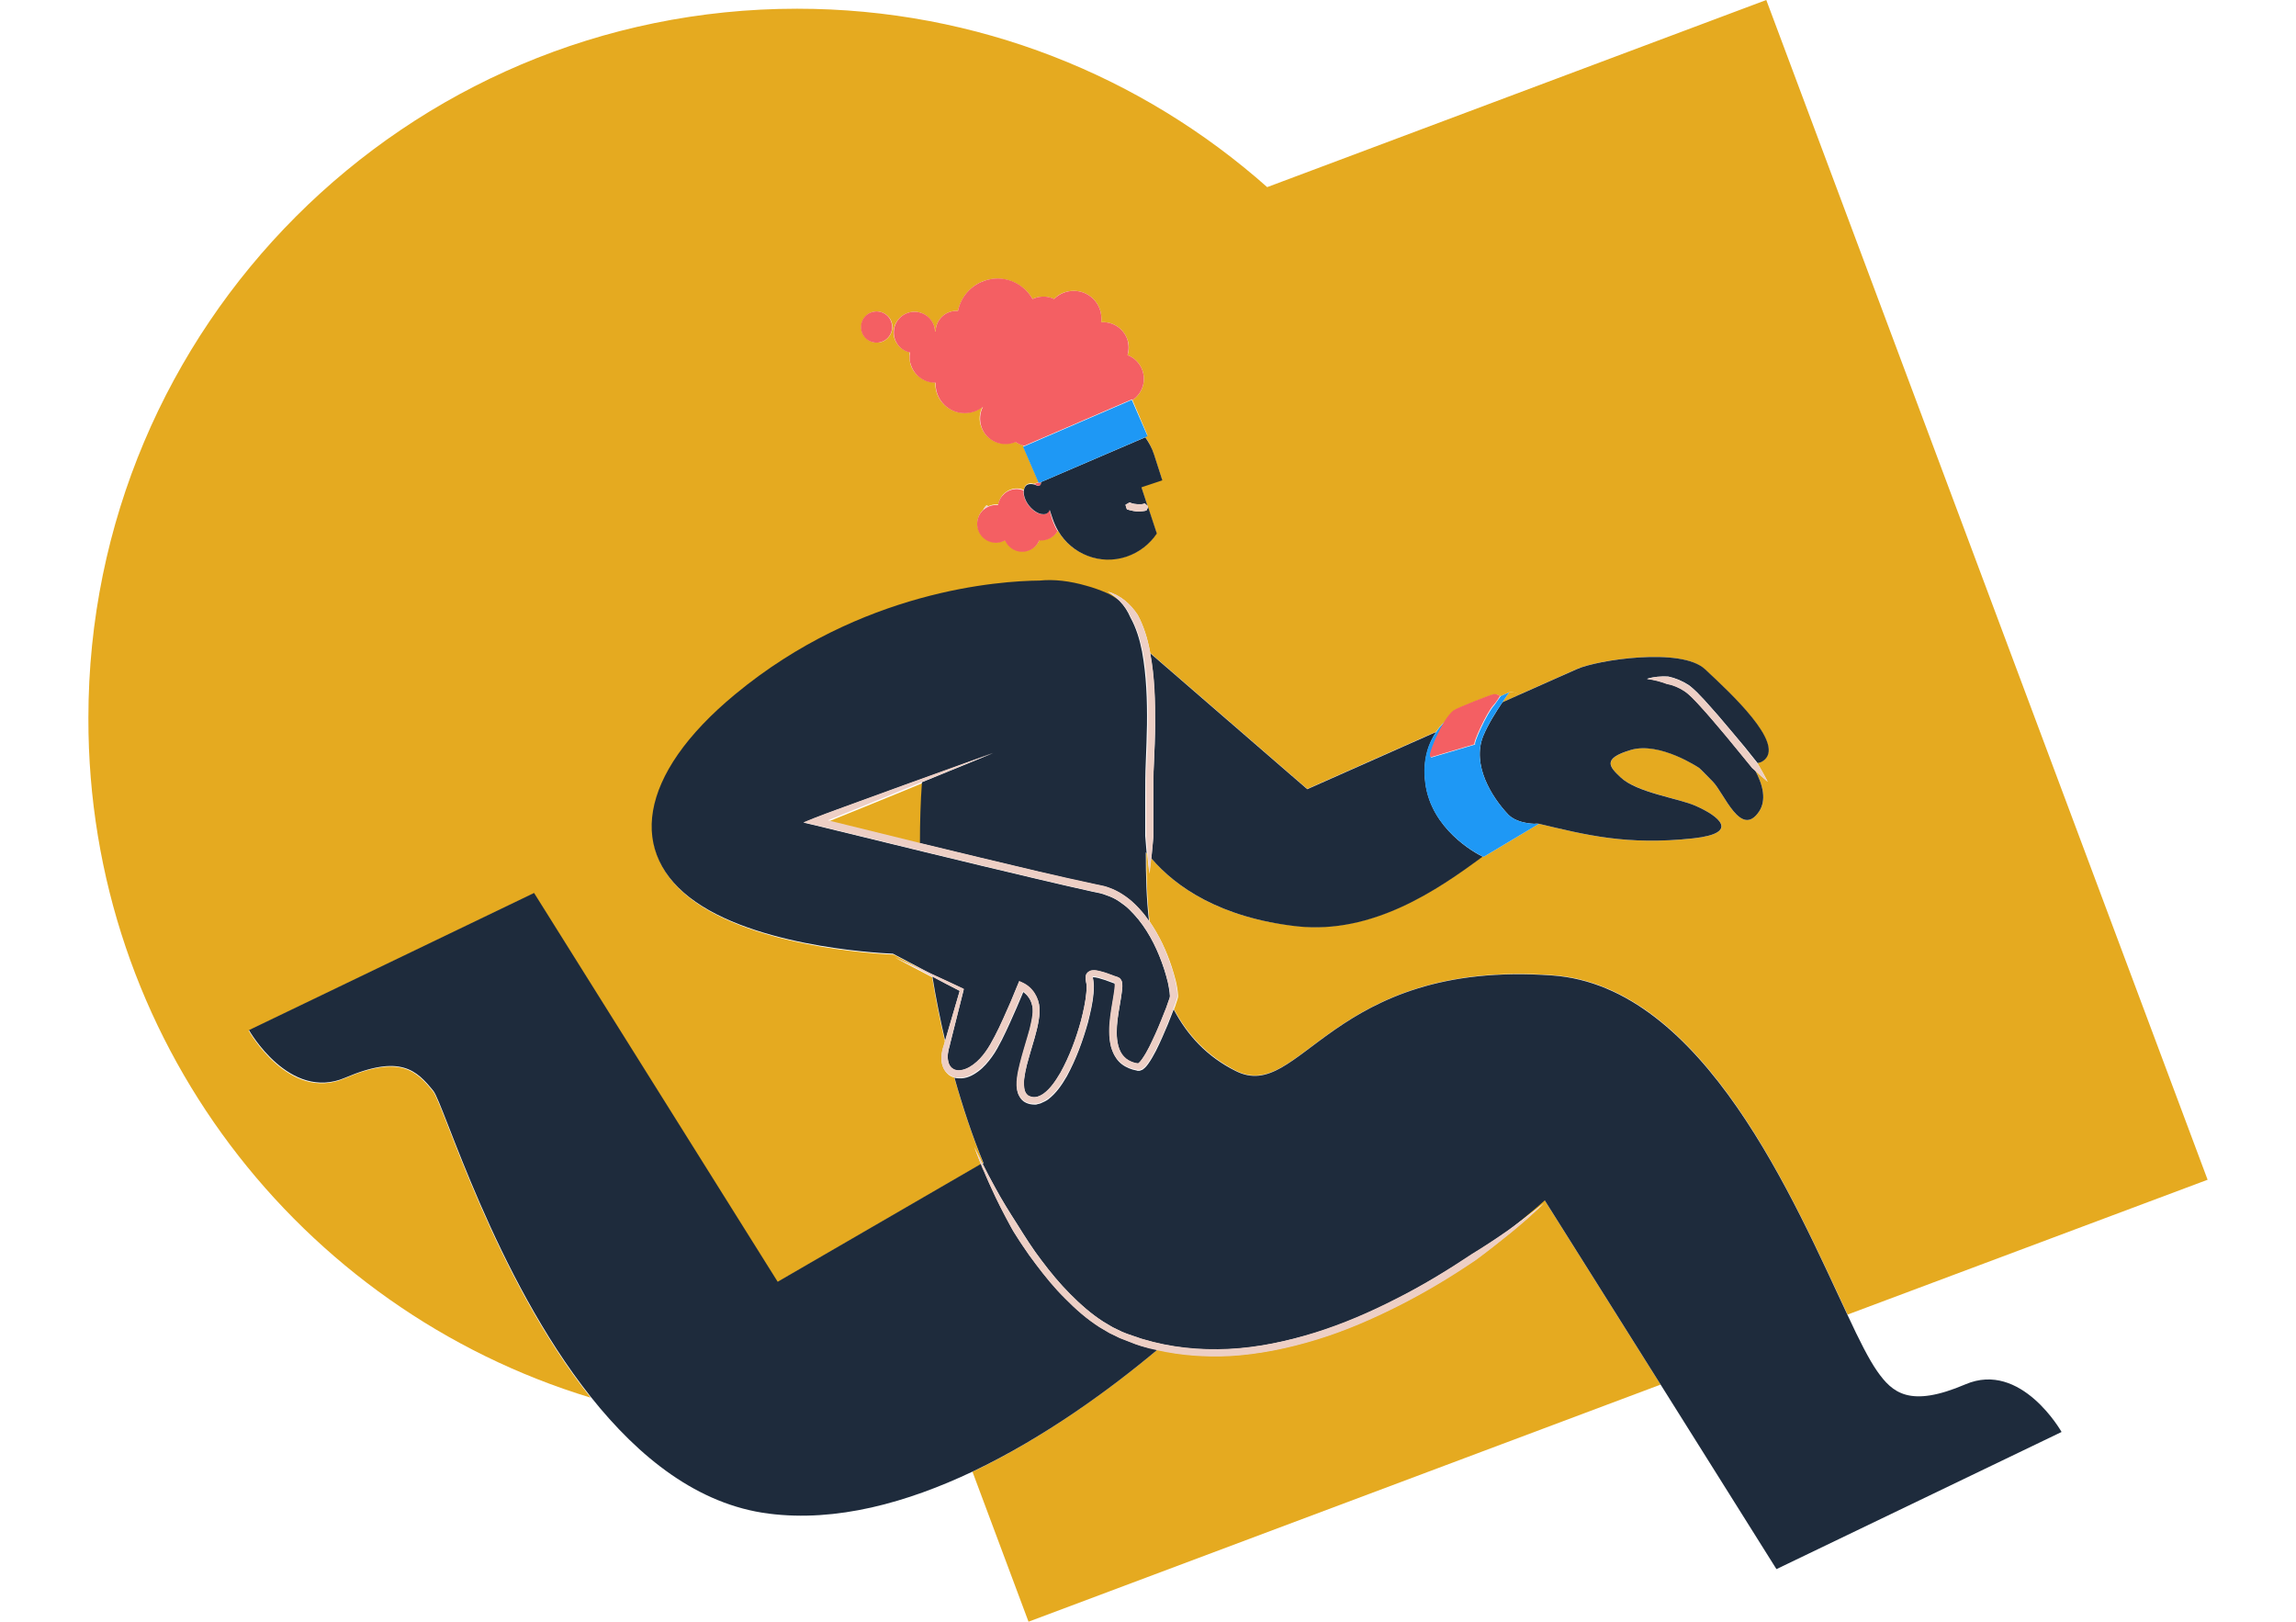 <svg width="1195" height="844" viewBox="0 0 1195 844" fill="none" xmlns="http://www.w3.org/2000/svg">
<path d="M784.203 640.446C790.852 635.909 797.35 631.07 803.546 626.079C798.106 631.523 792.212 636.515 786.318 641.354C780.425 646.193 774.229 651.032 768.033 655.568C755.189 664.188 742.041 672.204 728.29 679.161C714.538 686.117 700.333 692.318 685.524 696.855C670.714 701.392 655.452 704.717 639.887 705.473C627.344 706.078 614.65 705.171 602.41 702.449C577.324 723.318 543.323 748.271 506.148 765.964L535.314 843.998L864.295 720.596L803.697 624.266C803.848 624.417 796.594 631.07 784.203 640.446Z" fill="#E5AA20"/>
<path d="M307.432 727.403C257.262 664.341 230.816 574.664 225.376 568.01C216.762 557.424 208.451 548.805 179.437 561.205C150.422 573.757 129.417 536.403 129.417 536.403L277.813 465.024L404.6 667.367L510.533 605.968C509.324 602.943 508.266 599.919 507.057 596.894C508.417 599.767 509.928 602.641 511.288 605.514L511.742 605.212C505.999 591.148 501.012 576.177 496.63 560.752C495.421 560.449 494.061 559.843 493.154 558.785C491.643 557.424 490.737 555.458 490.283 553.644C489.528 549.863 490.434 546.384 491.492 543.208L491.794 541.999C489.225 530.959 486.959 519.769 485.145 508.578C478.647 505.1 471.998 501.772 465.5 498.294C471.998 501.318 478.345 504.192 484.843 507.217L465.047 496.781C465.047 496.781 398.253 494.665 362.438 469.863C326.775 445.062 331.913 403.928 382.99 361.736C448.424 307.596 520.658 302.758 541.361 302.607C548.765 301.85 556.926 302.758 565.841 305.328C569.166 306.236 572.491 307.446 576.117 308.958C578.686 310.017 581.104 311.529 583.069 313.192C581.255 311.227 578.989 309.412 576.571 307.9C579.744 308.807 582.615 310.319 585.335 312.436C587.904 314.553 590.171 317.124 592.136 319.998C595.309 325.896 597.274 332.397 598.483 338.749C598.483 339.051 598.634 339.505 598.634 339.808L680.388 410.582L747.483 380.791C749.75 377.313 752.017 375.498 752.319 375.196C753.528 373.532 755.342 370.961 756.702 369.903C758.817 368.39 775.742 361.736 777.556 361.433C779.218 361.131 781.031 362.341 781.031 362.341L783.601 361.132C784.054 360.981 784.356 360.828 784.658 360.677L785.565 360.224C785.565 360.224 785.565 360.224 785.414 360.376C787.076 359.922 788.738 360.375 790.552 361.585L820.473 348.277C830.598 343.589 874.875 336.633 887.266 348.277C901.773 361.737 927.614 386.084 918.547 395.158C917.338 396.368 915.979 396.972 914.619 397.124L914.769 397.274C916.583 400.45 918.396 403.625 920.058 406.801C917.792 404.987 915.676 403.021 913.561 401.055C917.641 408.767 919.454 416.481 915.525 422.379C906.005 436.443 897.391 412.7 891.346 406.651C885.302 400.602 884.395 399.695 884.395 399.695C884.395 399.695 863.843 385.63 848.732 390.318C833.62 394.855 837.851 399.24 843.443 404.533C851.905 412.397 873.515 415.422 882.431 419.354C894.52 424.647 906.156 433.568 881.373 436.291C846.465 440.071 825.309 434.476 800.979 428.729L772.115 445.97C772.115 445.97 771.965 445.818 771.511 445.667C748.239 462.907 714.389 486.196 674.948 481.961C634.599 477.576 611.781 461.395 599.087 446.575C598.785 449.297 598.482 451.868 598.18 454.59C597.727 451.112 597.425 447.785 597.122 444.307C596.971 444.156 596.82 443.852 596.669 443.701C596.669 455.951 596.971 468.049 598.331 479.542C603.318 486.801 607.096 494.816 609.817 503.133C610.572 505.553 611.328 507.972 611.932 510.392C612.536 512.963 612.99 515.383 613.141 518.105C613.141 518.257 613.141 518.407 613.141 518.709C613.141 519.163 612.99 519.314 612.99 519.466C612.839 519.919 612.839 520.071 612.688 520.524L612.083 522.339C611.781 523.247 611.479 524.306 611.025 525.213C618.128 538.673 628.404 549.711 643.364 557.272C677.063 574.059 692.628 499.202 808.081 507.519C886.964 513.115 933.961 625.628 961.616 684.153L1149 613.983L919.303 0L659.534 97.391C594.402 39.622 508.72 4.537 414.876 4.537C211.171 4.537 46.001 169.829 46.001 373.683C45.698 540.638 156.013 681.43 307.432 727.403ZM475.927 162.268C481.67 162.268 486.354 166.805 486.657 172.551C486.808 172.551 486.808 172.551 486.959 172.551C486.959 166.653 491.794 161.813 497.688 161.813C497.99 161.813 498.292 161.813 498.595 161.813C500.106 154.857 504.941 148.808 512.044 146.237C521.866 142.759 532.445 146.993 537.431 155.613C537.734 155.462 538.036 155.311 538.489 155.16C541.965 153.95 545.592 154.252 548.614 155.613C551.183 152.891 554.81 151.379 558.89 151.379C566.899 151.379 573.246 157.882 573.246 165.746C573.246 166.502 573.246 167.107 573.095 167.712C578.989 167.258 584.58 170.736 586.696 176.482C587.753 179.205 587.753 182.229 586.846 184.8C590.322 186.161 593.194 188.883 594.554 192.664C596.669 198.562 594.403 204.913 589.416 208.24L597.274 226.69L595.914 227.296C597.878 229.867 599.389 232.891 600.447 236.067L604.83 249.677L593.949 253.306L597.122 262.985L597.425 263.741L601.958 277.502C598.331 283.097 592.891 287.483 586.091 289.6C572.339 294.137 557.681 288.24 550.579 276.142C548.916 279.015 545.743 280.981 542.116 280.981C541.814 280.981 541.512 280.981 541.058 280.981C539.547 284.46 536.071 286.878 532.142 286.878C528.213 286.878 524.738 284.46 523.227 280.981C521.867 281.737 520.204 282.191 518.542 282.191C513.102 282.191 508.719 277.805 508.719 272.361C508.719 269.488 509.928 266.917 511.893 265.103V264.95C512.346 264.194 512.8 263.59 513.404 262.985C513.706 263.136 514.16 263.287 514.462 263.438C515.671 262.833 517.031 262.531 518.542 262.531C518.844 262.531 519.146 262.531 519.6 262.531C520.355 257.843 524.436 254.214 529.271 254.214C530.631 254.214 531.84 254.516 532.898 254.97C533.049 253.911 533.503 252.853 534.258 252.248C535.316 251.492 536.525 251.34 538.036 251.793C538.792 251.491 539.698 251.188 540.605 251.037L532.445 232.134L533.049 231.833C531.387 231.53 529.725 230.773 528.364 229.865C528.213 230.017 528.062 230.017 527.76 230.168C520.809 232.588 513.253 229.11 510.684 222.153C509.324 218.524 509.777 214.743 511.44 211.567C508.871 213.685 505.546 214.895 501.919 214.895C493.608 214.895 486.807 208.09 486.807 199.772C486.807 199.47 486.807 199.318 486.807 199.016C481.367 199.016 476.078 195.689 474.114 190.245C473.358 187.977 473.207 185.556 473.509 183.288C468.673 182.229 465.047 177.996 465.047 172.854C465.198 167.107 470.034 162.268 475.927 162.268ZM453.562 162.569C457.793 161.057 462.478 163.326 463.989 167.409C465.5 171.643 463.233 176.332 459.153 177.844C454.922 179.356 450.237 177.088 448.726 173.005C447.215 168.921 449.331 164.082 453.562 162.569Z" fill="#E5AA20"/>
<path d="M480.161 407.555L471.396 411.185L448.427 420.561C442.684 422.83 436.942 425.249 431.199 427.517C447.218 431.449 463.085 435.38 479.103 439.312C479.103 428.273 479.406 417.687 480.161 407.555Z" fill="#E5AA20"/>
<path d="M541.82 251.036C541.82 250.885 541.82 250.886 541.82 250.734L541.062 251.036C541.365 251.188 541.517 251.188 541.82 251.036C541.82 251.188 541.82 251.188 541.82 251.036Z" fill="#E5AA20"/>
<path d="M513.406 263.137C512.65 263.742 512.197 264.348 511.895 265.105V265.256C512.65 264.65 513.557 264.046 514.463 263.592C514.161 263.441 513.859 263.288 513.406 263.137Z" fill="#EDCFC5"/>
<path d="M798.406 428.731C799.917 428.731 800.976 428.731 800.976 428.731C800.22 428.579 799.464 428.579 798.406 428.731Z" fill="#E5AA20"/>
<path d="M784.665 360.527C784.363 360.679 783.908 360.83 783.605 360.981L784.665 360.527Z" fill="#E5AA20"/>
<path d="M781.934 365.518L790.698 361.586C788.885 360.225 787.223 359.923 785.56 360.376C785.107 360.83 783.747 362.796 781.934 365.518Z" fill="#E5AA20"/>
<path d="M541.817 251.188C541.515 251.188 541.212 251.188 540.91 251.188L540.608 251.338V251.188C539.701 251.339 538.795 251.641 538.039 251.944C538.644 252.095 539.248 252.246 539.701 252.548C540.759 253.305 541.968 252.398 541.817 251.188Z" fill="#F45F63"/>
<path d="M546.198 265.403C545.896 266.008 545.594 266.461 545.14 266.915C542.723 268.73 538.34 267.067 535.318 262.984C533.353 260.413 532.447 257.389 532.749 255.272C531.54 254.818 530.331 254.516 529.122 254.516C524.286 254.516 520.206 258.145 519.451 262.833C519.148 262.833 518.846 262.833 518.393 262.833C516.882 262.833 515.521 263.135 514.312 263.74C513.406 264.194 512.499 264.798 511.744 265.403C509.779 267.218 508.57 269.79 508.57 272.663C508.57 278.107 512.953 282.493 518.393 282.493C520.055 282.493 521.566 282.038 523.077 281.282C524.588 284.76 528.064 287.18 531.993 287.18C536.074 287.18 539.398 284.76 540.909 281.282C541.211 281.282 541.513 281.282 541.967 281.282C545.594 281.282 548.767 279.317 550.43 276.444C549.372 274.629 548.465 272.662 547.709 270.545L546.198 265.403Z" fill="#F45F63"/>
<path d="M601.206 377.465C601.206 383.968 600.904 390.319 600.601 396.822C600.148 403.173 600.299 409.676 600.299 416.028V435.385C599.997 439.165 599.544 442.946 599.241 446.727C611.935 461.547 634.905 477.578 675.102 482.115C714.543 486.349 748.393 463.06 771.665 445.82C767.585 443.854 744.918 431.452 741.895 407.558C740.233 394.855 744.011 386.085 747.486 380.943L680.391 410.735L598.637 339.961C600.903 352.21 601.206 364.913 601.206 377.465Z" fill="#1E2B3C"/>
<path d="M781.94 365.515C778.767 370.203 774.384 377.16 771.966 383.058C765.922 398.03 776.349 414.816 784.963 423.889C788.589 427.67 794.936 428.576 798.412 428.728C799.319 428.576 800.226 428.576 800.981 428.728C825.311 434.474 846.618 440.07 881.375 436.289C906.007 433.567 894.522 424.646 882.433 419.353C873.517 415.421 851.907 412.546 843.445 404.531C837.853 399.238 833.471 394.854 848.734 390.317C863.845 385.78 884.397 399.693 884.397 399.693C884.397 399.693 885.304 400.449 891.349 406.649C897.393 412.698 906.007 436.441 915.527 422.377C919.456 416.479 917.643 408.615 913.563 401.053C912.958 400.6 912.354 399.995 911.901 399.541L905.1 391.224C900.567 385.628 896.033 380.185 891.349 374.741C889.082 372.019 886.664 369.295 884.246 366.724C881.828 364.154 879.41 361.433 876.69 359.618C873.97 357.803 870.797 356.442 867.472 355.837C864.299 354.627 860.823 353.72 857.196 353.266C860.672 352.207 864.45 351.905 868.228 352.057C871.855 352.813 875.482 354.324 878.806 356.441C879.562 356.895 880.317 357.651 881.073 358.256L883.188 360.222C884.397 361.583 885.757 362.794 886.966 364.155C889.384 366.877 891.802 369.598 894.22 372.32C898.905 377.764 903.438 383.36 908.123 388.804L914.772 397.122C916.132 396.971 917.492 396.366 918.701 395.156C927.768 386.083 901.927 361.735 887.42 348.276C875.028 336.631 830.751 343.588 820.626 348.276L790.705 361.584L781.94 365.515Z" fill="#1E2B3C"/>
<path d="M593.653 700.334C592.746 700.032 591.84 699.729 590.933 699.426L588.213 698.369C586.399 697.613 584.586 697.007 582.773 696.251C580.959 695.344 579.146 694.587 577.483 693.68L572.346 690.655C565.697 686.421 559.803 681.129 554.363 675.685C548.922 670.24 543.936 664.191 539.251 657.991L535.776 653.302L532.451 648.464C531.393 646.951 530.335 645.288 529.277 643.624C528.22 641.961 527.162 640.449 526.255 638.634C522.628 631.829 519.001 625.023 515.828 617.916C514.166 614.437 512.654 610.808 511.294 607.33C510.992 606.725 510.841 606.27 510.69 605.665L404.757 667.064L277.971 464.723L129.574 536.101C129.574 536.101 150.579 573.303 179.594 560.903C208.608 548.502 216.92 557.122 225.533 567.708C230.973 574.362 257.419 664.04 307.59 727.102C332.524 758.406 363.2 783.055 400.073 787.743C435.283 792.28 472.155 781.997 506.308 765.815C543.482 748.122 577.484 723.321 602.569 702.3C599.547 701.846 596.524 701.242 593.653 700.334Z" fill="#1E2B3C"/>
<path d="M541.813 250.887C541.813 251.038 541.813 251.039 541.813 251.19C541.964 252.4 540.755 253.307 539.697 252.702C539.093 252.4 538.488 252.248 538.035 252.097C536.675 251.794 535.315 251.794 534.257 252.55C533.502 253.155 533.048 254.064 532.897 255.273C532.595 257.542 533.501 260.415 535.466 262.985C538.488 266.917 542.87 268.731 545.288 266.917C545.742 266.614 546.044 266.009 546.346 265.404L548.008 270.396C548.764 272.513 549.671 274.478 550.729 276.293C557.831 288.391 572.489 294.29 586.241 289.753C593.041 287.485 598.481 283.099 602.108 277.655L597.575 263.892C597.273 264.648 596.97 265.102 596.668 265.707C596.063 265.858 595.61 265.859 595.006 266.01C593.797 266.161 592.739 266.161 591.53 266.161C590.321 266.009 589.263 265.859 588.206 265.557C587.601 265.405 587.148 265.254 586.543 265.103C586.241 264.347 585.939 263.59 585.788 262.683C586.543 262.229 587.299 261.927 587.903 261.473C588.357 261.624 588.81 261.775 589.112 261.927C590.019 262.229 590.926 262.38 591.681 262.38C592.437 262.38 593.494 262.38 594.401 262.38C594.855 262.38 595.308 262.23 595.761 262.079L597.273 263.288L594.099 253.609L604.979 249.98L600.597 236.37C599.539 233.043 597.877 230.169 596.064 227.598L541.813 250.887Z" fill="#1E2B3C"/>
<path d="M594.399 262.38C593.492 262.531 592.586 262.531 591.679 262.38C590.772 262.228 589.865 262.229 589.11 261.926C588.656 261.775 588.203 261.624 587.901 261.473C587.297 261.775 586.692 262.229 585.785 262.682C585.936 263.59 586.239 264.347 586.541 265.103C587.145 265.255 587.599 265.406 588.203 265.557C589.261 265.859 590.47 266.01 591.528 266.161C592.737 266.312 593.794 266.162 595.003 266.01C595.608 266.01 596.061 265.859 596.665 265.707C596.968 265.102 597.27 264.497 597.572 263.892L597.27 263.136L595.759 261.926C595.155 262.229 594.852 262.228 594.399 262.38Z" fill="#EDCFC5"/>
<path d="M807.93 507.67C692.477 499.352 676.912 574.362 643.213 557.424C628.252 550.014 617.977 538.823 610.874 525.364C610.723 525.666 610.723 525.817 610.572 526.12C609.665 528.539 608.759 530.807 607.852 533.076C605.887 537.764 603.923 542.301 601.656 546.838C600.447 549.107 599.238 551.374 597.727 553.491C596.972 554.55 596.216 555.609 594.705 556.668L594.402 556.819L593.949 556.971C593.647 557.122 593.496 557.272 593.042 557.272C592.891 557.272 592.589 557.272 592.438 557.272C592.287 557.272 591.985 557.272 591.985 557.272L591.531 557.121C590.927 556.97 590.171 556.819 589.567 556.668C586.998 555.912 584.277 554.551 582.313 552.434C580.348 550.317 579.14 547.745 578.384 545.174C577.024 539.881 577.326 534.739 577.931 529.598C578.535 524.607 579.593 519.616 580.198 514.928C580.349 513.719 580.349 512.509 580.198 511.904L578.535 511.3C576.268 510.393 574.002 509.636 571.735 509.031C570.677 508.729 569.468 508.578 568.864 508.578C568.864 508.729 568.864 509.031 568.864 509.182L569.015 509.938L569.166 510.997C569.317 511.753 569.317 512.359 569.317 513.115C569.317 514.476 569.317 515.836 569.166 517.046C568.713 522.188 567.504 527.028 566.295 532.018C563.575 541.697 560.099 551.224 555.263 560.146C552.694 564.532 549.823 568.917 545.441 572.244C544.836 572.698 544.232 573.001 543.627 573.303C543.023 573.605 542.267 573.907 541.663 574.21C541.058 574.512 540.152 574.513 539.547 574.815C538.792 574.967 538.036 574.815 537.281 574.815C535.769 574.664 534.258 574.21 532.898 573.303C531.538 572.396 530.631 570.883 530.027 569.522C528.969 566.649 529.12 563.926 529.422 561.355C529.724 558.785 530.329 556.214 530.933 553.794C532.142 548.955 533.654 544.116 535.014 539.428C535.618 537.008 536.374 534.739 536.827 532.32C537.28 530.051 537.734 527.632 537.583 525.514C537.583 524.456 537.28 523.398 536.978 522.339C536.676 521.281 536.223 520.373 535.618 519.465C535.014 518.558 534.409 517.802 533.503 517.046C533.2 516.744 532.898 516.593 532.596 516.29C530.329 521.734 528.062 527.027 525.644 532.32C524.284 535.344 522.924 538.218 521.413 541.243C519.902 544.116 518.391 547.14 516.275 550.013C514.311 552.736 512.044 555.458 509.173 557.575C506.302 559.692 502.977 561.507 498.897 561.205C498.141 561.205 497.537 561.053 496.781 560.902C501.164 576.479 506.15 591.451 511.893 605.364L511.439 605.665C513.404 609.597 515.52 613.681 517.635 617.462C521.262 624.267 525.342 630.77 529.422 637.121C533.502 643.624 537.583 650.127 542.116 656.025C546.65 662.074 551.486 667.972 556.926 673.416C562.215 678.86 567.957 683.85 574.304 687.933L579.14 690.807L584.127 693.226C585.94 693.982 587.602 694.587 589.416 695.192L592.136 696.1C593.042 696.402 593.949 696.704 594.856 697.007C609.363 701.392 624.626 702.905 639.737 702.149C654.849 701.393 669.81 698.065 684.468 693.679C698.975 689.143 713.029 683.094 726.629 676.138C740.23 669.181 753.377 661.317 766.071 652.848C772.267 649.067 778.311 644.985 784.356 640.902C796.748 631.375 804.001 624.72 804.001 624.72L864.599 721.052L924.592 816.627L1072.99 745.249C1072.99 745.249 1051.98 708.046 1022.97 720.447C993.955 732.847 984.888 724.832 977.03 713.642C972.798 707.593 967.66 697.461 961.767 684.758C933.961 625.628 886.813 513.265 807.93 507.67Z" fill="#1E2B3C"/>
<path d="M501.012 514.474L501.616 514.777L501.465 515.533L494.362 543.813V543.964C493.455 546.837 492.851 550.013 493.607 552.735C494.211 555.457 496.327 557.121 498.896 557.121C501.465 557.121 504.336 555.76 506.603 554.096C509.021 552.282 511.136 550.013 512.95 547.442C514.763 544.871 516.274 542.15 517.785 539.276C519.296 536.403 520.657 533.53 522.017 530.505C524.737 524.608 527.306 518.558 529.724 512.509L530.479 510.694L532.141 511.45C537.581 514.021 540.755 519.466 541.057 524.91C541.209 527.783 540.755 530.354 540.302 532.774C539.848 535.345 539.093 537.763 538.488 540.183C537.128 545.022 535.617 549.711 534.408 554.399C533.804 556.819 533.35 559.087 533.048 561.507C532.746 563.775 532.746 566.195 533.502 568.01C533.804 568.917 534.408 569.521 535.013 570.126C535.768 570.579 536.675 570.883 537.582 571.034C539.395 571.185 541.359 570.429 543.173 569.219C546.8 566.497 549.52 562.414 551.938 558.33C556.622 549.862 560.098 540.637 562.667 531.109C563.876 526.421 564.934 521.583 565.387 516.895C565.538 515.685 565.538 514.474 565.538 513.416C565.538 512.811 565.538 512.358 565.387 511.753L565.236 510.997L565.085 509.938C565.085 509.182 564.934 508.275 565.387 507.065C565.538 506.763 565.689 506.46 565.992 506.309C566.294 506.007 566.445 505.855 566.747 505.704C567.352 505.401 567.805 505.249 568.258 505.098C570.072 504.947 571.432 505.251 572.641 505.553C575.21 506.158 577.476 507.065 579.894 507.972L581.708 508.578C581.859 508.729 581.859 508.576 582.312 508.879C582.765 509.03 583.068 509.332 583.219 509.635C583.672 510.24 583.823 510.694 583.974 511.147C584.277 512.962 584.125 514.172 583.974 515.533C583.37 520.675 582.312 525.363 581.708 530.203C581.103 535.042 580.952 539.881 582.01 544.267C582.614 546.384 583.521 548.501 585.032 550.013C586.392 551.525 588.357 552.585 590.472 553.19C591.077 553.341 591.53 553.491 592.134 553.491H592.437L592.588 553.34C593.192 552.887 593.948 551.979 594.553 551.072C595.913 549.106 597.121 546.989 598.179 544.872C600.446 540.486 602.41 535.949 604.224 531.412C605.131 529.144 606.037 526.875 606.944 524.607L608.153 521.129L608.757 519.465C608.757 519.162 608.909 518.86 608.909 518.709C608.909 518.557 608.909 518.407 608.909 518.558C608.909 518.709 608.909 518.406 608.909 518.255C608.757 516.138 608.304 513.568 607.851 511.299C607.246 508.88 606.642 506.61 605.886 504.342C602.864 495.117 598.633 486.195 592.588 478.633C591.077 476.819 589.415 475.004 587.752 473.34C586.09 471.677 584.126 470.317 582.161 468.956C580.197 467.595 578.081 466.687 575.814 465.931C575.21 465.78 574.756 465.477 574.152 465.326L572.489 464.872C571.432 464.57 570.072 464.419 568.863 464.116C559.191 461.999 549.52 459.73 539.848 457.462C501.163 448.388 462.628 438.861 424.093 429.484L418.2 428.124L423.791 425.856C431.498 422.831 439.205 420.109 447.063 417.236L470.335 408.768L516.879 391.98L479.855 407.103C479.1 417.235 478.797 427.973 478.797 438.861C499.349 443.851 520.052 448.842 540.604 453.681C550.275 455.949 559.947 458.219 569.618 460.185C570.827 460.487 572.036 460.638 573.245 460.941L575.21 461.394C575.814 461.546 576.418 461.847 577.023 461.998C579.441 462.906 581.859 463.965 584.126 465.478C586.392 466.839 588.357 468.501 590.321 470.316C592.286 472.131 593.948 473.946 595.61 476.064C596.517 477.122 597.273 478.331 598.028 479.389C596.668 467.745 596.366 455.648 596.366 443.55C596.517 443.701 596.668 444.003 596.819 444.154C596.517 441.129 596.366 438.105 596.064 435.08V415.723C596.064 409.221 596.064 402.869 596.366 396.367C596.668 390.015 596.819 383.512 596.971 377.16C597.122 364.306 596.668 351.452 594.401 339.051C593.192 332.851 591.379 326.801 588.357 321.357C586.997 318.181 585.183 315.309 582.765 312.738C580.65 311.075 578.383 309.561 575.814 308.503C572.339 306.99 568.863 305.782 565.538 304.874C556.622 302.303 548.462 301.396 541.057 302.152C520.354 302.304 448.121 307.142 382.687 361.282C331.61 403.474 326.472 444.759 362.135 469.409C397.799 494.21 464.744 496.327 464.744 496.327L484.54 506.762C490.282 509.485 495.722 511.904 501.012 514.474Z" fill="#1E2B3C"/>
<path d="M499.498 515.687C494.814 513.267 489.978 510.848 485.293 508.277C487.106 519.468 489.373 530.658 491.942 541.698L499.498 515.687Z" fill="#1E2B3C"/>
<path d="M592.742 553.641C592.742 553.491 592.742 553.641 592.742 553.641C592.742 553.641 592.892 553.641 592.742 553.641Z" fill="#1E2B3C"/>
<path d="M515.827 618.066C519 625.174 522.476 631.98 526.254 638.785C527.161 640.448 528.219 642.111 529.277 643.775C530.334 645.438 531.392 647.102 532.45 648.615L535.775 653.454L539.25 658.142C543.935 664.342 548.77 670.391 554.362 675.835C559.802 681.431 565.696 686.573 572.345 690.808L577.483 693.832C579.296 694.739 581.109 695.494 582.772 696.402C584.585 697.158 586.399 697.763 588.212 698.52L590.932 699.578C591.839 699.881 592.745 700.183 593.652 700.485C596.523 701.393 599.394 702.149 602.417 702.754C614.657 705.476 627.351 706.383 639.894 705.778C655.459 704.871 670.721 701.695 685.531 697.158C700.34 692.621 714.545 686.422 728.297 679.465C742.049 672.509 755.347 664.493 768.041 655.873C774.236 651.336 780.281 646.498 786.326 641.659C792.219 636.819 798.113 631.677 803.553 626.384C797.206 631.374 790.708 636.214 784.21 640.75C778.165 644.985 772.121 648.917 765.925 652.698C753.231 661.167 740.084 669.181 726.484 675.986C712.883 682.943 698.829 688.993 684.322 693.529C669.815 698.066 654.854 701.241 639.592 701.997C624.48 702.754 609.217 701.242 594.71 696.857C593.803 696.705 592.897 696.251 591.99 695.948L589.27 695.042C587.456 694.437 585.643 693.832 583.981 693.076L578.994 690.655L574.158 687.783C567.811 683.7 562.22 678.708 556.78 673.264C551.491 667.971 546.655 662.073 541.97 655.873C537.286 649.824 533.206 643.321 529.277 636.97C525.196 630.618 521.116 624.115 517.489 617.31C515.374 613.378 513.258 609.447 511.293 605.515C509.782 602.641 508.423 599.768 507.062 596.895C508.271 599.919 509.329 602.944 510.538 605.968C510.689 606.573 510.991 607.028 511.143 607.633C512.805 610.96 514.165 614.588 515.827 618.066Z" fill="#EDCFC5"/>
<path d="M509.024 557.119C511.895 555.002 514.162 552.28 516.127 549.558C518.091 546.836 519.753 543.811 521.265 540.787C522.776 537.914 524.136 534.888 525.496 531.864C527.914 526.571 530.18 521.127 532.447 515.834C532.749 516.137 533.052 516.288 533.354 516.591C534.109 517.347 534.865 518.102 535.469 519.01C536.074 519.917 536.527 520.976 536.83 521.884C537.132 522.942 537.434 524 537.434 525.059C537.585 527.176 537.132 529.596 536.678 531.864C536.225 534.284 535.621 536.552 534.865 538.972C533.505 543.66 531.994 548.499 530.785 553.338C530.18 555.758 529.576 558.329 529.274 560.9C528.972 563.471 528.82 566.193 529.878 569.067C530.483 570.428 531.389 571.94 532.75 572.847C534.11 573.755 535.621 574.208 537.132 574.36C537.887 574.36 538.643 574.36 539.399 574.36C540.154 574.208 540.91 574.208 541.514 573.754C542.27 573.452 542.874 573.301 543.479 572.847C544.083 572.545 544.687 572.091 545.292 571.789C549.674 568.462 552.546 564.076 555.114 559.69C560.101 550.768 563.577 541.391 566.146 531.561C567.506 526.722 568.564 521.732 569.017 516.591C569.169 515.381 569.168 514.019 569.168 512.658C569.168 511.902 569.169 511.298 569.017 510.541L568.866 509.483L568.715 508.726C568.715 508.424 568.715 508.272 568.715 508.121C569.319 507.97 570.529 508.273 571.586 508.576C573.853 509.181 576.12 510.088 578.387 510.844L580.049 511.448C580.2 512.053 580.2 513.414 580.049 514.473C579.444 519.161 578.386 524.152 577.782 529.142C577.177 534.133 576.875 539.425 578.235 544.718C578.991 547.289 580.2 550.011 582.165 551.977C584.129 554.094 586.698 555.456 589.418 556.212C590.023 556.364 590.778 556.515 591.382 556.666L591.836 556.816C591.836 556.816 592.138 556.816 592.289 556.816C592.44 556.816 592.742 556.816 592.894 556.816C593.347 556.816 593.498 556.665 593.8 556.514L594.254 556.363L594.556 556.212C596.067 555.154 596.823 554.094 597.578 553.036C599.09 550.919 600.299 548.651 601.508 546.383C603.774 541.846 605.89 537.308 607.703 532.62C608.61 530.352 609.517 527.933 610.423 525.664C610.574 525.362 610.574 525.211 610.725 524.908C611.028 524.001 611.481 523.093 611.783 522.034L612.388 520.219C612.539 519.917 612.539 519.615 612.69 519.162C612.69 519.011 612.841 518.859 612.841 518.406C612.841 517.952 612.841 517.951 612.841 517.8C612.69 515.078 612.237 512.508 611.632 510.088C611.028 507.668 610.423 505.248 609.516 502.828C606.796 494.511 603.17 486.496 598.032 479.237C597.276 478.179 596.369 476.968 595.614 475.91C593.951 473.944 592.289 471.978 590.325 470.164C588.511 468.349 586.396 466.836 584.129 465.324C582.014 463.963 579.595 462.753 577.026 461.846C576.422 461.695 575.818 461.392 575.213 461.241L573.248 460.787C572.04 460.485 570.831 460.333 569.622 460.031C559.95 457.914 550.279 455.797 540.608 453.529C520.056 448.689 499.352 443.699 478.801 438.709C462.782 434.777 446.764 430.845 430.897 426.913C436.639 424.645 442.382 422.224 448.124 419.956L471.094 410.579L479.859 406.951L516.882 391.828L470.338 408.614L447.066 417.083C439.359 419.957 431.501 422.678 423.794 425.702L418.203 427.971L424.097 429.332C462.631 438.708 501.166 448.236 539.852 457.309C549.523 459.578 559.195 461.847 568.866 463.964C570.075 464.266 571.284 464.417 572.493 464.72L574.155 465.173C574.76 465.325 575.213 465.475 575.818 465.777C577.933 466.533 580.2 467.592 582.165 468.802C584.129 470.012 586.094 471.525 587.756 473.188C589.569 474.852 591.08 476.515 592.591 478.481C598.636 486.042 602.867 494.965 605.89 504.19C606.645 506.458 607.25 508.877 607.854 511.146C608.459 513.414 608.912 515.986 608.912 518.103C608.912 518.254 608.912 518.406 608.912 518.406C608.912 518.254 608.912 518.405 608.912 518.556C608.912 518.707 608.761 519.01 608.761 519.312L608.157 520.975L606.948 524.455C606.041 526.723 605.134 528.992 604.227 531.26C602.414 535.797 600.298 540.333 598.183 544.718C597.125 546.835 595.916 548.953 594.556 550.919C593.952 551.827 593.196 552.734 592.591 553.188L592.441 553.338H592.138C591.534 553.187 591.08 553.187 590.476 553.036C588.36 552.431 586.396 551.373 585.036 549.861C583.524 548.348 582.618 546.383 582.013 544.114C580.804 539.729 581.107 534.888 581.711 530.049C582.316 525.21 583.373 520.372 583.978 515.381C584.129 514.02 584.28 512.81 583.978 510.995C583.827 510.541 583.676 510.088 583.222 509.483C583.071 509.18 582.618 508.878 582.315 508.726C581.862 508.424 581.862 508.575 581.711 508.424L579.898 507.82C577.48 506.912 575.213 506.004 572.644 505.399C571.284 505.097 570.075 504.643 568.262 504.946C567.809 505.097 567.204 505.098 566.751 505.551C566.449 505.703 566.146 505.853 565.995 506.155C565.693 506.458 565.542 506.76 565.39 506.911C564.786 508.121 565.088 509.029 565.088 509.785L565.24 510.844L565.39 511.6C565.542 512.054 565.542 512.658 565.542 513.263C565.542 514.473 565.542 515.531 565.39 516.741C564.937 521.429 563.879 526.269 562.67 530.957C560.101 540.333 556.626 549.709 551.941 558.178C549.523 562.261 546.803 566.496 543.176 569.067C541.363 570.428 539.399 571.183 537.585 570.88C536.527 570.729 535.621 570.427 535.016 569.973C534.412 569.52 533.807 568.763 533.505 567.856C532.901 566.041 532.901 563.622 533.052 561.353C533.354 559.085 533.807 556.665 534.412 554.245C535.621 549.557 537.132 544.719 538.492 540.031C539.096 537.611 539.852 535.191 540.305 532.62C540.759 530.049 541.212 527.478 541.061 524.756C540.759 519.161 537.585 513.717 532.145 511.298L530.483 510.541L529.727 512.357C527.309 518.406 524.74 524.454 522.02 530.352C520.66 533.376 519.3 536.249 517.789 539.123C516.278 541.996 514.767 544.87 512.953 547.289C511.14 549.86 509.024 552.129 506.606 553.944C504.188 555.759 501.468 556.969 498.899 556.969C496.33 556.969 494.215 555.304 493.61 552.582C492.855 549.86 493.459 546.685 494.366 543.811V543.659L501.468 515.381L501.619 514.625L501.015 514.322C495.726 511.751 490.286 509.331 484.997 506.911C478.499 503.887 472.152 501.014 465.654 497.99C472.152 501.468 478.801 504.795 485.299 508.273C489.983 510.693 494.819 513.263 499.504 515.682L491.797 541.846L491.495 543.055C490.286 546.231 489.53 549.86 490.286 553.489C490.588 555.304 491.494 557.27 493.157 558.631C494.215 559.539 495.424 560.143 496.632 560.597C497.388 560.748 497.993 560.9 498.748 560.9C502.828 561.051 506.153 559.236 509.024 557.119ZM592.743 553.641C592.743 553.641 592.894 553.641 592.743 553.641C592.743 553.49 592.743 553.641 592.743 553.641Z" fill="#EDCFC5"/>
<path d="M459.004 177.844C463.235 176.332 465.351 171.643 463.84 167.409C462.328 163.174 457.644 161.057 453.413 162.569C449.181 164.082 447.066 168.77 448.577 173.004C450.088 177.239 454.773 179.356 459.004 177.844Z" fill="#F45F63"/>
<path d="M465.195 173.002C465.195 178.143 468.822 182.53 473.658 183.437C473.205 185.705 473.356 188.124 474.262 190.393C476.227 195.837 481.365 199.315 486.956 199.164C486.956 199.466 486.956 199.617 486.956 199.92C486.956 208.237 493.757 215.042 502.068 215.042C505.695 215.042 509.019 213.832 511.588 211.715C509.926 214.891 509.624 218.672 510.833 222.301C513.251 229.258 520.957 232.888 527.909 230.317C528.06 230.317 528.362 230.166 528.513 230.015C529.873 230.922 531.535 231.678 533.198 231.98L589.262 207.784L589.413 208.237C594.4 204.91 596.667 198.559 594.551 192.661C593.191 188.88 590.32 186.158 586.844 184.797C587.6 182.226 587.6 179.202 586.693 176.48C584.578 170.733 578.986 167.255 573.093 167.709C573.244 167.104 573.244 166.348 573.244 165.743C573.244 157.728 566.746 151.376 558.888 151.376C554.807 151.376 551.181 153.04 548.612 155.61C545.59 154.098 541.963 153.947 538.487 155.157C538.185 155.308 537.731 155.459 537.429 155.61C532.442 146.839 521.864 142.605 512.041 146.234C504.939 148.805 499.952 154.854 498.592 161.81C498.29 161.81 497.988 161.81 497.685 161.81C491.792 161.81 486.956 166.65 486.956 172.548C486.805 172.548 486.805 172.548 486.654 172.548C486.503 166.802 481.818 162.265 475.925 162.265C470.031 162.265 465.195 167.104 465.195 173.002Z" fill="#F45F63"/>
<path d="M533.042 232.286L532.438 232.437L540.598 251.34L541.051 251.19L541.807 250.887L595.906 227.597L597.267 226.993L589.257 208.543L589.106 208.09L533.042 232.286Z" fill="#1E98F5"/>
<path d="M894.215 372.472C891.797 369.75 889.53 367.027 886.961 364.305C885.752 362.944 884.392 361.735 883.183 360.374L881.068 358.407C880.312 357.802 879.557 357.198 878.801 356.593C875.628 354.476 872.001 352.963 868.223 352.207C864.445 351.904 860.667 352.206 857.191 353.416C860.818 353.87 864.294 354.778 867.467 355.987C870.792 356.592 873.965 357.953 876.685 359.768C879.405 361.583 881.823 364.305 884.241 366.876C886.659 369.447 888.926 372.169 891.344 374.891C896.028 380.335 900.562 385.78 905.095 391.375L911.896 399.693C912.5 400.146 913.105 400.751 913.558 401.205C915.674 403.171 917.789 404.985 920.056 406.951C918.393 403.624 916.58 400.449 914.767 397.424L914.616 397.272L907.966 388.955C903.584 383.359 898.9 377.916 894.215 372.472Z" fill="#EDCFC5"/>
<path d="M588.814 321.66C591.837 327.104 593.499 333.153 594.859 339.353C597.277 351.754 597.579 364.609 597.428 377.463C597.428 383.814 597.126 390.318 596.824 396.669C596.37 403.172 596.522 409.523 596.522 416.026V435.383C596.824 438.407 596.975 441.432 597.277 444.456C597.579 447.935 597.882 451.261 598.335 454.739C598.637 452.017 598.939 449.447 599.242 446.725C599.695 442.944 599.997 439.163 600.299 435.383V416.026C600.299 409.523 600.299 403.171 600.602 396.82C600.904 390.317 601.055 383.966 601.206 377.463C601.357 364.911 601.055 352.207 598.637 339.807C598.637 339.504 598.486 339.05 598.486 338.748C597.126 332.396 595.312 325.894 592.139 319.997C590.326 317.123 588.059 314.552 585.339 312.435C582.77 310.318 579.748 308.806 576.574 307.898C579.143 309.259 581.259 311.074 583.072 313.191C585.49 315.611 587.454 318.484 588.814 321.66Z" fill="#EDCFC5"/>
<path d="M741.743 407.406C744.765 431.3 767.433 443.7 771.513 445.666C771.966 445.817 772.117 445.969 772.117 445.969L800.981 428.728C800.981 428.728 799.923 428.728 798.411 428.728C794.936 428.577 788.589 427.671 784.962 423.89C776.349 414.817 765.921 398.03 771.966 383.059C774.384 377.01 778.766 370.052 781.94 365.516C783.753 362.794 785.113 360.828 785.567 360.375C785.567 360.224 785.718 360.223 785.718 360.223L784.811 360.676L783.602 361.131L781.033 362.34C780.882 362.492 778.615 365.818 777.709 367.028C774.082 370.809 766.375 387.746 767.886 387.444L744.916 394.249C744.916 394.249 744.161 393.492 744.765 391.678C746.73 384.721 751.565 376.707 751.565 376.707C751.565 376.707 752.019 376.102 752.472 375.195C752.17 375.497 749.903 377.312 747.637 380.79C743.859 385.932 740.081 394.703 741.743 407.406Z" fill="#1E98F5"/>
<path d="M744.465 391.528C743.86 393.494 744.616 394.1 744.616 394.1L767.586 387.294C766.075 387.597 773.782 370.659 777.408 366.879C778.466 365.82 780.733 362.341 780.733 362.19C780.733 362.19 779.07 360.98 777.257 361.283C775.595 361.585 758.519 368.239 756.403 369.751C755.043 370.81 753.078 373.381 752.021 375.044C751.416 375.951 751.114 376.556 751.114 376.556C751.114 376.556 746.429 384.723 744.465 391.528Z" fill="#F45F63"/>
</svg>
